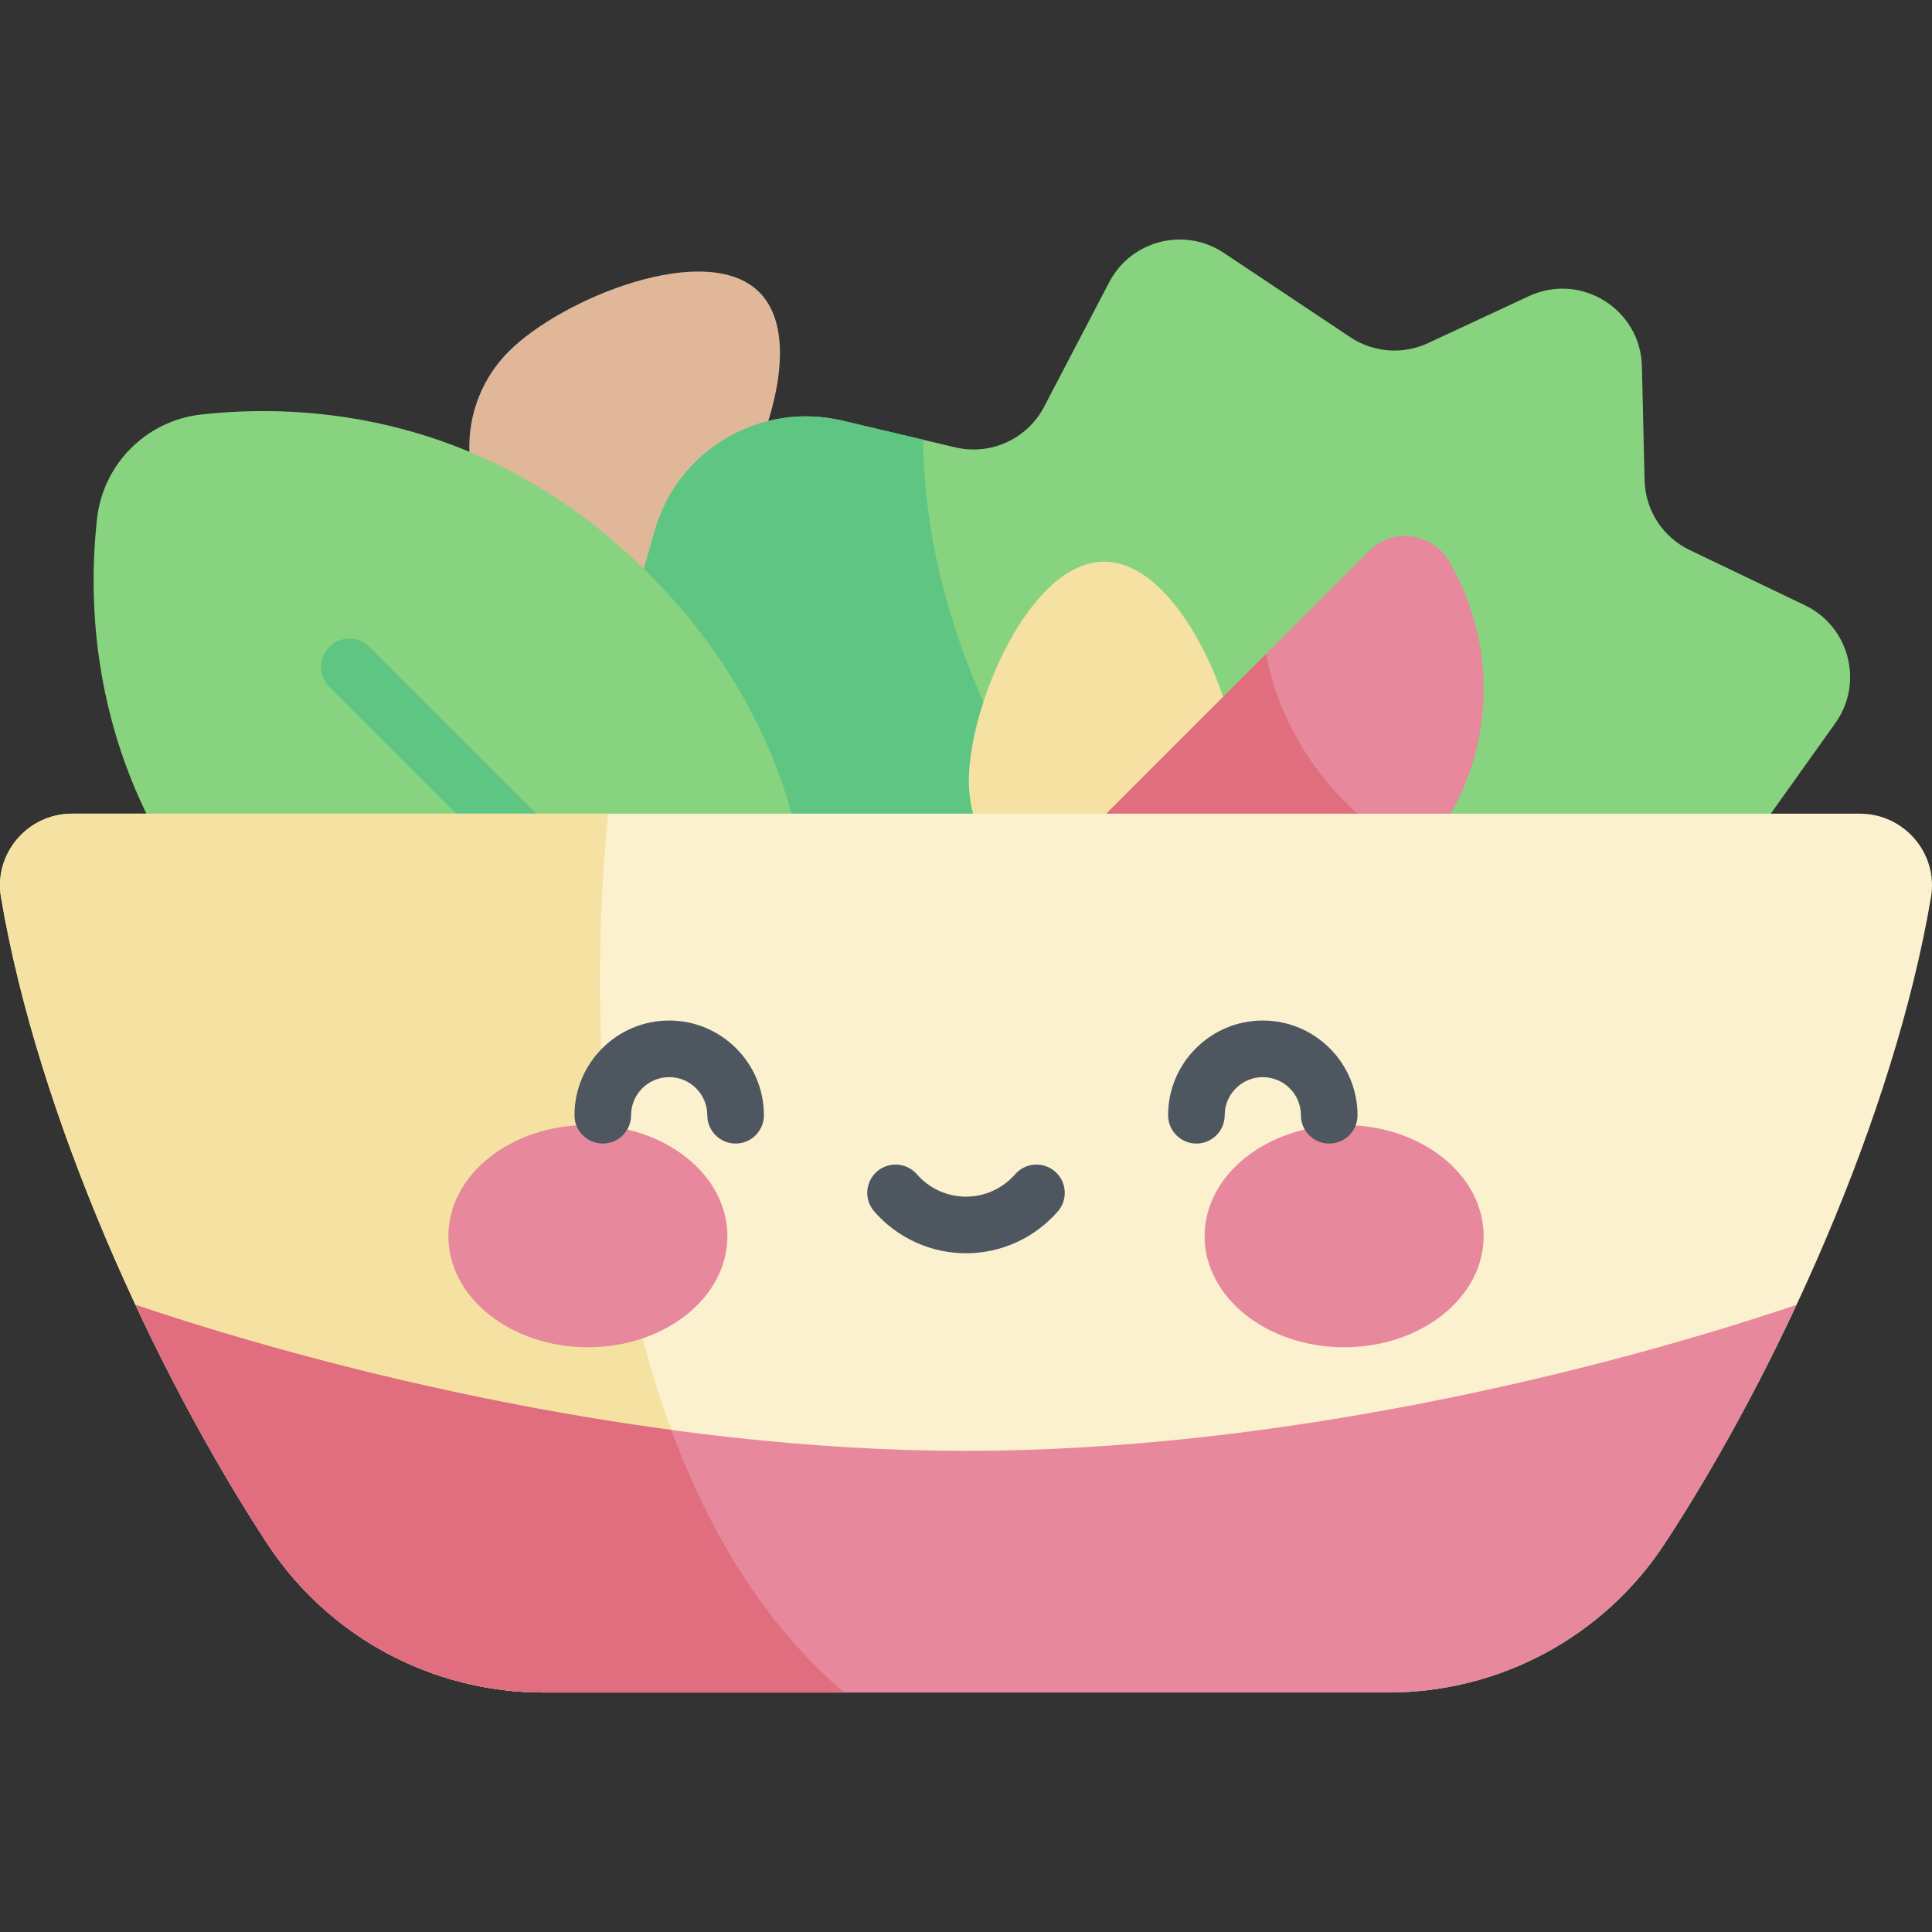 <svg id="Capa_1" enable-background="new 0 0 512 512" viewBox="0 0 512 512" xmlns="http://www.w3.org/2000/svg"><rect x="0" y="0" width="512" height="512" fill="#333333" stroke="none"/><g><g><path d="m185.566 143.792c14-14 29.658-52.357 15.658-66.357s-52.357 1.657-66.357 15.658c-14 14-14 36.699 0 50.699s36.699 14 50.699 0z" fill="#e0b799"/></g><path d="m452.32 239.403 34.053-47.749c7.602-10.659 3.752-25.597-8.055-31.255l-30.524-14.626c-7.158-3.43-11.783-10.589-11.967-18.524l-.699-30.135c-.353-15.202-16.193-25.043-29.978-18.623l-26.711 12.44c-6.669 3.106-14.474 2.511-20.595-1.57l-33.513-22.341c-10.425-6.95-24.575-3.329-30.379 7.775l-17.255 33.009c-4.466 8.544-14.158 12.97-23.539 10.75l-29.943-7.086c-21.674-5.129-43.552 7.685-49.681 29.097l-13.89 48.526 79.186 63.659z" fill="#88d37f"/><path d="m238.829 252.751 65.141-4.073c-35.606-34.931-59.004-85.319-59.32-132.138l-21.436-5.072c-21.674-5.129-43.552 7.684-49.681 29.097l-13.89 48.527z" fill="#5ec682"/><g><path d="m328.458 206.853c0-19.799-16.05-57.993-35.85-57.993-19.799 0-35.85 38.194-35.85 57.993s16.051 35.85 35.85 35.85c19.8 0 35.85-16.051 35.85-35.85z" fill="#f5e2a2"/></g><path d="m362.786 146.031c6.25-6.25 16.746-4.941 21.221 2.681 15.058 25.648 11.581 59.174-10.429 81.184s-55.536 25.487-81.184 10.429c-7.622-4.475-8.931-14.971-2.681-21.221z" fill="#e7889d"/><path d="m335.503 173.314-45.791 45.791c-6.25 6.25-4.941 16.746 2.681 21.221 25.648 15.058 59.174 11.581 81.184-10.429 1.055-1.055 2.053-2.144 3.023-3.249-21.966-10.026-37.056-31.808-41.097-53.334z" fill="#e16e7e"/><g><path d="m53.294 109.854c-14.479 1.611-25.965 13.098-27.577 27.577-3.086 27.728-.456 75.979 42.179 118.613 42.389 42.389 90.329 45.233 118.132 42.231 14.845-1.603 26.508-13.266 28.111-28.111 3.002-27.802.157-75.743-42.231-118.132-42.635-42.634-90.886-45.264-118.614-42.178z" fill="#88d37f"/><path d="m147.151 238.788c-1.919 0-3.839-.732-5.303-2.196l-54.573-54.573c-2.929-2.93-2.929-7.678 0-10.607 2.929-2.928 7.678-2.928 10.606 0l54.573 54.573c2.929 2.93 2.929 7.678 0 10.607-1.464 1.464-3.383 2.196-5.303 2.196z" fill="#5ec682"/></g><g><path d="m511.731 237.779c-9.859 58.227-40.657 125.624-70.533 171.246-16.157 24.673-43.688 39.5-73.18 39.5h-224.036c-29.492 0-57.023-14.827-73.18-39.5-29.876-45.622-60.674-113.019-70.533-171.246-1.964-11.599 7.08-22.148 18.844-22.148h473.774c11.764.001 20.808 10.55 18.844 22.148z" fill="#fbf1cf"/><path d="m19.113 215.632c-11.764 0-20.808 10.549-18.844 22.148 9.859 58.227 40.657 125.624 70.533 171.246 16.157 24.673 43.688 39.5 73.18 39.5h79.758c-60.759-51.571-69.969-159.59-62.566-232.894z" fill="#f5e2a2"/></g><path d="m256 384.497c-82.103 0-167.026-20.749-220.092-38.701 10.847 23.239 22.942 44.978 34.894 63.229 16.157 24.673 43.688 39.5 73.18 39.5h224.037c29.492 0 57.023-14.827 73.18-39.5 11.951-18.251 24.047-39.99 34.894-63.229-53.067 17.952-137.99 38.701-220.093 38.701z" fill="#e7889d"/><path d="m177.909 378.956c-54.818-7.377-105.815-20.918-142.001-33.159 10.847 23.239 22.942 44.978 34.894 63.229 16.157 24.673 43.688 39.5 73.18 39.5h79.758c-20.906-17.745-35.708-42.173-45.831-69.57z" fill="#e16e7e"/><g><g><g><g><ellipse cx="155.793" cy="327.593" fill="#e7889d" rx="36.974" ry="29.445"/></g><g><ellipse cx="356.207" cy="327.593" fill="#e7889d" rx="36.974" ry="29.445"/></g></g></g><g fill="#4e5660"><path d="m194.941 303.052c-4.142 0-7.5-3.357-7.5-7.5 0-5.568-4.53-10.099-10.099-10.099s-10.099 4.53-10.099 10.099c0 4.143-3.358 7.5-7.5 7.5s-7.5-3.357-7.5-7.5c0-13.84 11.259-25.099 25.099-25.099s25.099 11.259 25.099 25.099c0 4.142-3.358 7.5-7.5 7.5z"/><path d="m352.257 303.052c-4.142 0-7.5-3.357-7.5-7.5 0-5.568-4.53-10.099-10.099-10.099-5.568 0-10.099 4.53-10.099 10.099 0 4.143-3.358 7.5-7.5 7.5-4.143 0-7.5-3.357-7.5-7.5 0-13.84 11.259-25.099 25.099-25.099s25.099 11.259 25.099 25.099c0 4.142-3.358 7.5-7.5 7.5z"/><path d="m256 332.127c-9.321 0-18.187-4.037-24.322-11.077-2.722-3.123-2.396-7.86.726-10.582 3.123-2.722 7.859-2.396 10.581.727 3.286 3.77 8.03 5.933 13.014 5.933s9.727-2.162 13.014-5.933c2.723-3.122 7.459-3.448 10.582-.727 3.123 2.722 3.447 7.459.727 10.582-6.136 7.04-15.001 11.077-24.322 11.077z"/></g></g></g></svg>

